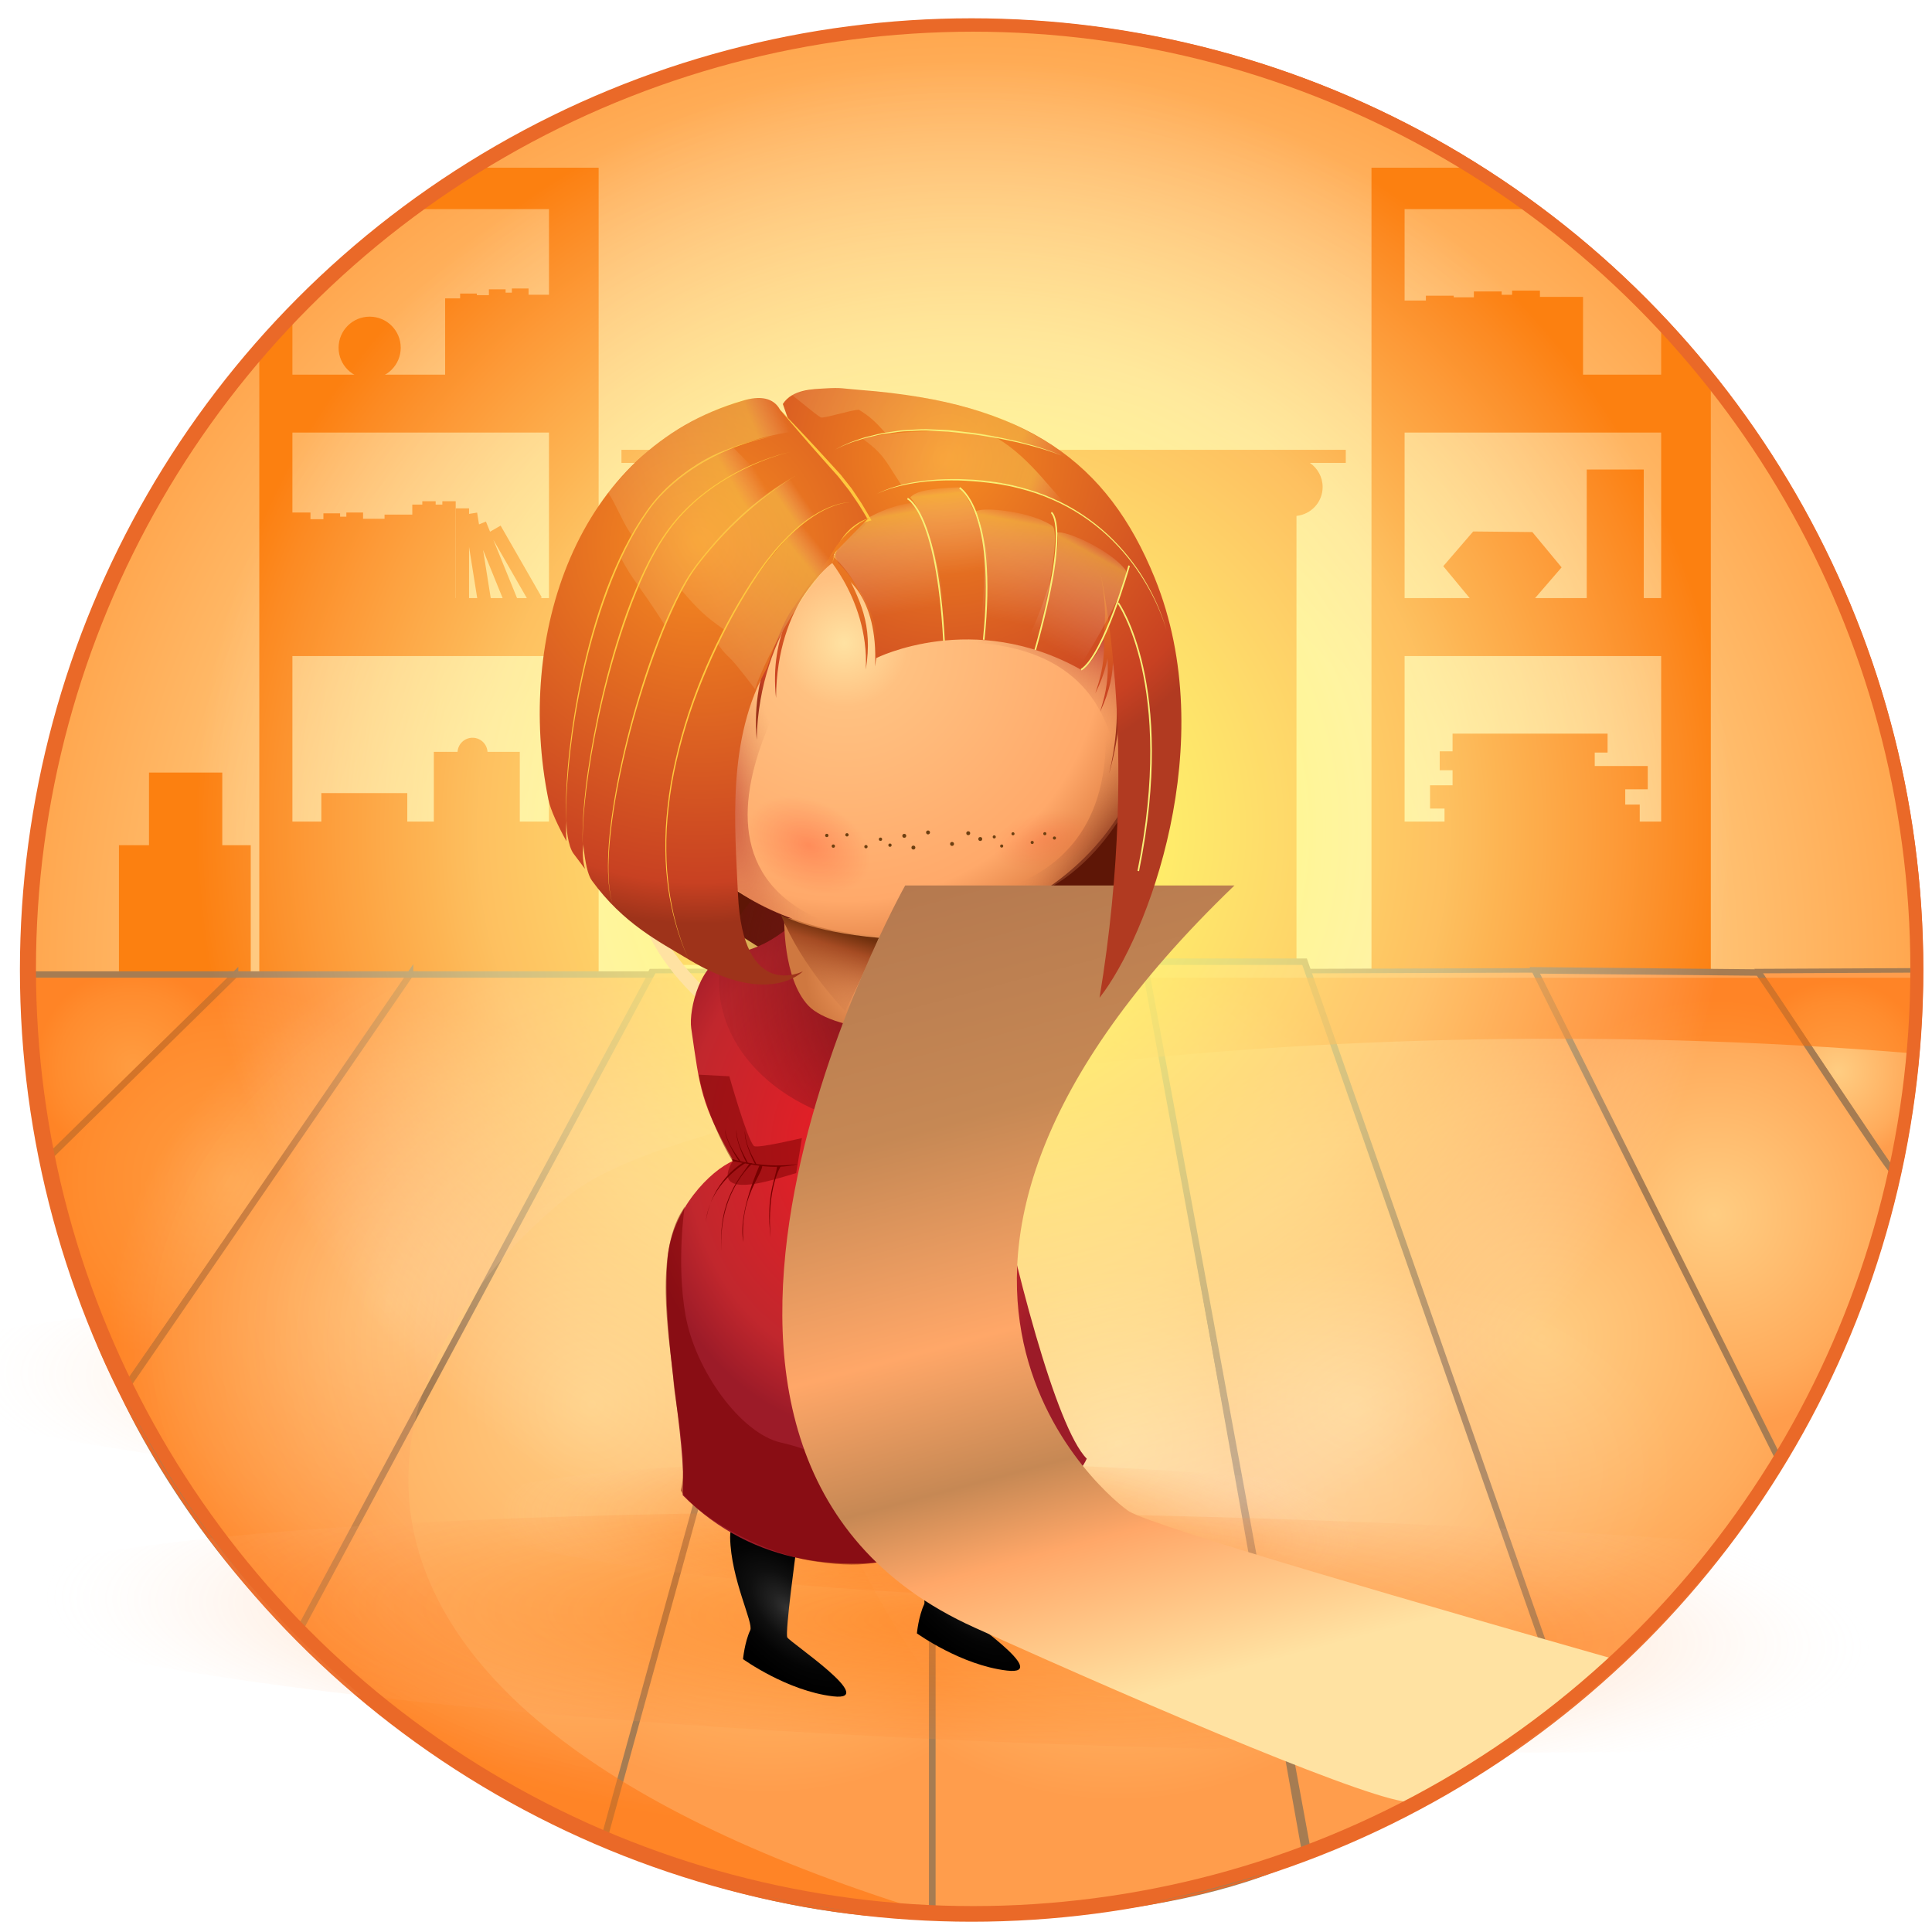 <?xml version="1.0" encoding="utf-8"?>
<!-- Generator: Adobe Illustrator 16.0.0, SVG Export Plug-In . SVG Version: 6.00 Build 0)  -->
<!DOCTYPE svg PUBLIC "-//W3C//DTD SVG 1.1//EN" "http://www.w3.org/Graphics/SVG/1.1/DTD/svg11.dtd">
<svg version="1.1" xmlns="http://www.w3.org/2000/svg" xmlns:xlink="http://www.w3.org/1999/xlink" x="0px" y="0px" width="300px"
	 height="300px" viewBox="0 0 300 300" enable-background="new 0 0 300 300" xml:space="preserve">
<g id="Layer_1">
	<g id="FIX">
		
			<radialGradient id="SVGID_1_" cx="818.856" cy="-786.732" r="146.604" gradientTransform="matrix(1 0 0 -1 -667.981 -635.88)" gradientUnits="userSpaceOnUse">
			<stop  offset="0.495" style="stop-color:#FFE2A2"/>
			<stop  offset="0.696" style="stop-color:#FFCD82"/>
			<stop  offset="1" style="stop-color:#FFA74F"/>
		</radialGradient>
		<circle fill="url(#SVGID_1_)" cx="150.876" cy="150.852" r="146.604"/>
		<g>
			<path fill="#FC8010" d="M63.688,32.437h21.205v25.749h-39.91V48.25l-5.15,4.994v98.923h52.784V26H72.063L63.688,32.437z
				 M84.893,127.706h-39.91v-25.748h39.91V127.706z M84.893,92.945h-39.91V67.197h39.91V92.945z"/>
			<path fill="#FC8010" d="M257.893,127.706h-39.91v-25.748h39.91V127.706z M257.893,92.945h-39.91V67.197h39.91V92.945z
				 M257.893,49.667v8.519h-39.91V32.437h20.187L229.001,26h-16.168v126.166h52.784V58.75L257.893,49.667z"/>
			<g>
				<polygon fill="#FC8010" points="68.306,78.399 67.267,78.399 67.267,77.88 65.19,77.88 65.19,78.399 63.632,78.399 
					63.632,79.957 59.315,79.957 59.315,80.606 55.973,80.606 55.973,79.632 53.375,79.632 53.375,80.281 52.402,80.281 
					52.402,79.762 49.805,79.762 49.805,80.671 47.792,80.671 47.792,79.632 44.417,79.632 44.417,93.654 47.663,93.654 
					47.663,94.043 50.259,94.043 50.259,93.784 52.401,93.784 52.401,94.303 53.635,94.303 53.635,93.654 55.973,93.654 
					55.973,93.589 59.997,93.589 59.997,93.46 63.632,93.46 63.632,93.979 65.709,93.979 65.709,93.46 66.488,93.46 66.488,93.979 
					68.565,93.979 68.565,93.46 70.383,93.46 70.383,77.88 68.306,77.88 				"/>
				<polygon fill="#FC8010" points="83.777,92.833 77.368,81.671 75.725,82.615 75.085,81.041 74.008,81.479 73.716,79.646 
					72.46,79.846 72.46,78.983 70.383,78.983 70.383,94.563 72.46,94.563 72.46,84.97 74.113,95.358 76.165,95.032 74.642,85.466 
					78.008,93.748 79.932,92.965 76.232,83.864 81.976,93.868 				"/>
			</g>
			<rect x="246.314" y="72.944" fill="#FC8010" width="8.871" height="21.112"/>
			<rect x="224.193" y="125.064" fill="#FC8010" width="30.363" height="3.621"/>
			<rect x="221.943" y="122.064" fill="#FC8010" width="30.363" height="3.621"/>
			<rect x="225.443" y="119.064" fill="#FC8010" width="30.363" height="3.621"/>
			<rect x="223.443" y="116.779" fill="#FC8010" width="24.113" height="2.942"/>
			<rect x="225.443" y="114.029" fill="#FC8010" width="24.113" height="2.942"/>
			<rect x="66.981" y="116.861" fill="#FC8010" width="13.371" height="11.112"/>
			<rect x="18" y="131.382" fill="#FC8010" width="20.5" height="20.839"/>
			<rect x="22.676" y="120.082" fill="#FC8010" width="11.398" height="11.586"/>
			<rect x="49.481" y="123.278" fill="#FC8010" width="13.371" height="5.195"/>
			<polygon fill="#FC8010" points="85.739,45.758 81.715,45.758 81.715,44.785 79.118,44.785 79.118,45.434 78.145,45.434 
				78.145,44.915 75.548,44.915 75.548,45.824 73.668,45.824 73.668,45.574 71.072,45.574 71.072,46.324 68.739,46.324 
				68.739,59.696 71.335,59.696 71.335,58.946 73.405,58.946 73.405,59.196 76.002,59.196 76.002,58.936 78.144,58.936 
				78.144,59.456 79.378,59.456 79.378,58.807 81.715,58.807 81.715,58.742 85.739,58.742 			"/>
			<polygon fill="#FC8010" points="245.742,46.091 239.035,46.091 239.035,45.117 234.707,45.117 234.707,45.766 233.083,45.766 
				233.083,45.247 228.757,45.247 228.757,46.156 225.623,46.156 225.623,45.906 221.296,45.906 221.296,46.656 217.407,46.656 
				217.407,60.028 221.734,60.028 221.734,59.278 225.186,59.278 225.186,59.528 229.512,59.528 229.512,59.269 233.083,59.269 
				233.083,59.788 235.141,59.788 235.141,59.139 239.035,59.139 239.035,59.074 245.742,59.074 			"/>
			<circle fill="#FC8010" cx="57" cy="54" r="4.833"/>
			<path fill="#FC8010" d="M208.835,69.881H96.167v2.035h5.713c-1.088,0.829-1.801,2.125-1.801,3.599
				c0,2.238,1.624,4.087,3.755,4.459V150h97.332V80.162c2.281-0.238,4.068-2.146,4.068-4.491c0-1.562-0.791-2.938-1.991-3.755h5.592
				V69.881L208.835,69.881z"/>
			<circle fill="#FC8010" cx="73" cy="117" r="2.333"/>
			<polygon fill="#FC8010" points="237.746,93.565 228.544,93.472 223.998,87.979 228.654,82.58 237.855,82.672 242.402,88.165 			
				"/>
		</g>
		<g>
			
				<radialGradient id="SVGID_2_" cx="703.178" cy="-819.555" r="30.36" gradientTransform="matrix(1 0 0 -1 -667.981 -635.88)" gradientUnits="userSpaceOnUse">
				<stop  offset="0" style="stop-color:#FFCD82"/>
				<stop  offset="0.768" style="stop-color:#FFAC5C"/>
				<stop  offset="1" style="stop-color:#FF9D4C"/>
			</radialGradient>
			<path fill="url(#SVGID_2_)" stroke="#A67C52" stroke-miterlimit="10" d="M63.628,151.5l-44.656,64.35
				c-7.451-13.469-12.204-36.518-12.204-36.518l28.43-27.832H63.628z"/>
			
				<radialGradient id="SVGID_3_" cx="759.545" cy="-854.273" r="57.62" gradientTransform="matrix(1 0 0 -1 -667.981 -635.88)" gradientUnits="userSpaceOnUse">
				<stop  offset="0" style="stop-color:#FFCD82"/>
				<stop  offset="0.768" style="stop-color:#FFAC5C"/>
				<stop  offset="1" style="stop-color:#FF9D4C"/>
			</radialGradient>
			<path fill="url(#SVGID_3_)" stroke="#A67C52" stroke-width="0.7" stroke-miterlimit="10" d="M100.774,150.964L45.976,253.266
				c0,0,20.561,21.483,47.836,32.67l43.341-135.084L100.774,150.964z"/>
			
				<radialGradient id="SVGID_4_" cx="907.277" cy="-843.852" r="48.075" gradientTransform="matrix(1 0 0 -1 -667.981 -635.88)" gradientUnits="userSpaceOnUse">
				<stop  offset="0" style="stop-color:#FFCD82"/>
				<stop  offset="0.768" style="stop-color:#FFAC5C"/>
				<stop  offset="1" style="stop-color:#FF9D4C"/>
			</radialGradient>
			<path fill="url(#SVGID_4_)" stroke="#A67C52" stroke-width="0.7" stroke-miterlimit="10" d="M202.423,150.964l40.343,114.128
				c0,0,27.909-24.219,33.405-38.26l-37.935-75.98L202.423,150.964z"/>
			
				<radialGradient id="SVGID_5_" cx="953.332" cy="-802.457" r="14.119" gradientTransform="matrix(1 0 0 -1 -667.981 -635.88)" gradientUnits="userSpaceOnUse">
				<stop  offset="0" style="stop-color:#FFCD82"/>
				<stop  offset="0.768" style="stop-color:#FFAC5C"/>
				<stop  offset="1" style="stop-color:#FF9D4C"/>
			</radialGradient>
			<path fill="url(#SVGID_5_)" stroke="#A67C52" stroke-width="0.7" stroke-miterlimit="10" d="M273.046,150.964l21.054,31.338
				c0,0,4.49-13.348,3.381-31.45L273.046,150.964z"/>
			
				<radialGradient id="SVGID_6_" cx="841.497" cy="-860.409" r="55.566" gradientTransform="matrix(1 0 0 -1 -667.981 -635.88)" gradientUnits="userSpaceOnUse">
				<stop  offset="0" style="stop-color:#FFCD82"/>
				<stop  offset="0.768" style="stop-color:#FFAC5C"/>
				<stop  offset="1" style="stop-color:#FF9D4C"/>
			</radialGradient>
			<path fill="url(#SVGID_6_)" stroke="#A67C52" stroke-miterlimit="10" d="M178.154,151.5l24.379,136.602
				c-22.655,11.111-58.033,9.354-58.033,9.354V151.5H178.154z"/>
		</g>
		<g>
			
				<radialGradient id="SVGID_7_" cx="688.15" cy="-801.686" r="15.123" gradientTransform="matrix(1 0 0 -1 -667.981 -635.88)" gradientUnits="userSpaceOnUse">
				<stop  offset="0" style="stop-color:#FFCD82"/>
				<stop  offset="0.768" style="stop-color:#FFAC5C"/>
				<stop  offset="1" style="stop-color:#FF9D4C"/>
			</radialGradient>
			<path fill="url(#SVGID_7_)" stroke="#A67C52" stroke-miterlimit="10" d="M36.069,151.5L6.917,180.111
				C4.421,164.587,4.272,151.5,4.272,151.5l0,0H36.069z"/>
			
				<radialGradient id="SVGID_8_" cx="727.854" cy="-838.464" r="46.273" gradientTransform="matrix(1 0 0 -1 -667.981 -635.88)" gradientUnits="userSpaceOnUse">
				<stop  offset="0" style="stop-color:#FFCD82"/>
				<stop  offset="0.768" style="stop-color:#FFAC5C"/>
				<stop  offset="1" style="stop-color:#FF9D4C"/>
			</radialGradient>
			<path fill="url(#SVGID_8_)" stroke="#A67C52" stroke-miterlimit="10" d="M63.286,151.5l-44.314,64.46
				c0,0,8.507,19.864,27.003,37.708L100.774,151.5H63.286z"/>
			
				<radialGradient id="SVGID_9_" cx="878.106" cy="-854.473" r="54.033" gradientTransform="matrix(1 0 0 -1 -667.981 -635.88)" gradientUnits="userSpaceOnUse">
				<stop  offset="0" style="stop-color:#FFCD82"/>
				<stop  offset="0.768" style="stop-color:#FFAC5C"/>
				<stop  offset="1" style="stop-color:#FF9D4C"/>
			</radialGradient>
			<path fill="url(#SVGID_9_)" stroke="#A67C52" stroke-miterlimit="10" d="M177.486,149.5l25.392,138.186
				c0,0,19.292-6.517,39.888-22.979L202.423,149.5H177.486z"/>
			
				<radialGradient id="SVGID_10_" cx="934.148" cy="-824.722" r="33.342" gradientTransform="matrix(1 0 0 -1 -667.981 -635.88)" gradientUnits="userSpaceOnUse">
				<stop  offset="0" style="stop-color:#FFCD82"/>
				<stop  offset="0.768" style="stop-color:#FFAC5C"/>
				<stop  offset="1" style="stop-color:#FF9D4C"/>
			</radialGradient>
			<path fill="url(#SVGID_10_)" stroke="#A67C52" stroke-miterlimit="10" d="M238.236,150.852l37.935,75.98
				c0,0,12.942-20.586,17.929-44.53c-1.389-1.241-17.041-25.364-21.054-31.114L238.236,150.852z"/>
			
				<radialGradient id="SVGID_11_" cx="786.965" cy="-859.619" r="55.161" gradientTransform="matrix(1 0 0 -1 -667.981 -635.88)" gradientUnits="userSpaceOnUse">
				<stop  offset="0" style="stop-color:#FFCD82"/>
				<stop  offset="0.768" style="stop-color:#FFAC5C"/>
				<stop  offset="1" style="stop-color:#FF9D4C"/>
			</radialGradient>
			<path fill="url(#SVGID_11_)" stroke="#A67C52" stroke-miterlimit="10" d="M144.5,151.188v146.271
				c-27,0-51.031-11.521-51.031-11.521l37.479-135.917L144.5,151.188z"/>
		</g>
		
			<radialGradient id="floor_shadow_2_" cx="800.158" cy="-1183.628" r="106.705" gradientTransform="matrix(1 0.011 0.008 -0.701 -667.687 -629.744)" gradientUnits="userSpaceOnUse">
			<stop  offset="0" style="stop-color:#FFFFFF;stop-opacity:0"/>
			<stop  offset="1" style="stop-color:#FF6B00;stop-opacity:0.5"/>
		</radialGradient>
		<path id="floor_shadow" fill="url(#floor_shadow_2_)" d="M4.272,152H297.48l0.176,11.813
			c-101.26-8.479-191.725,7.892-209.259,21.746c-33.593,26.553-49.984,79.834,56.789,112.196C58.496,293.404,4.272,224,4.272,152z"
			/>
		
			<radialGradient id="light_2_" cx="904.749" cy="-2046.157" r="84.141" gradientTransform="matrix(0.822 -0.066 -0.033 -0.423 -620.318 -573.644)" gradientUnits="userSpaceOnUse">
			<stop  offset="0" style="stop-color:#FFFFFF;stop-opacity:0.3"/>
			<stop  offset="0.853" style="stop-color:#FFFFFF;stop-opacity:0.044"/>
			<stop  offset="1" style="stop-color:#FFFFFF;stop-opacity:0"/>
		</radialGradient>
		<path id="light" fill="url(#light_2_)" d="M285.654,204.629c0.803,8.92-29.901,60.463-89.258,79.438
			c-45.196,14.451-71.418-56.291-72.225-65.211c-0.803-8.922,61.52-36.555,125.777-36.555
			C258.751,182.302,284.852,195.708,285.654,204.629z"/>
		
			<radialGradient id="halo_2_" cx="619.82" cy="595.087" r="119.5" gradientTransform="matrix(1 0 0 1 -470.32 -465.92)" gradientUnits="userSpaceOnUse">
			<stop  offset="0.202" style="stop-color:#FFFF70;stop-opacity:0.907"/>
			<stop  offset="0.633" style="stop-color:#FFFFAE;stop-opacity:0.501"/>
			<stop  offset="0.707" style="stop-color:#FFFFB3;stop-opacity:0.399"/>
			<stop  offset="0.794" style="stop-color:#FFFFC1;stop-opacity:0.281"/>
			<stop  offset="0.888" style="stop-color:#FFFFD9;stop-opacity:0.153"/>
			<stop  offset="0.985" style="stop-color:#FFFFF9;stop-opacity:0.021"/>
			<stop  offset="1" style="stop-color:#FFFFFF;stop-opacity:0"/>
		</radialGradient>
		<circle id="halo" fill="url(#halo_2_)" cx="149.5" cy="129.167" r="119.5"/>
		
			<radialGradient id="shadows_5_" cx="814.111" cy="-2973.625" r="61.446" gradientTransform="matrix(1.094 0.041 0.015 -0.272 -715.159 -626.137)" gradientUnits="userSpaceOnUse">
			<stop  offset="0" style="stop-color:#FF6B00;stop-opacity:0.5"/>
			<stop  offset="0.252" style="stop-color:#FF6C02;stop-opacity:0.374"/>
			<stop  offset="0.389" style="stop-color:#FF710A;stop-opacity:0.305"/>
			<stop  offset="0.499" style="stop-color:#FF7918;stop-opacity:0.251"/>
			<stop  offset="0.594" style="stop-color:#FF842B;stop-opacity:0.203"/>
			<stop  offset="0.679" style="stop-color:#FF9345;stop-opacity:0.16"/>
			<stop  offset="0.758" style="stop-color:#FFA564;stop-opacity:0.121"/>
			<stop  offset="0.832" style="stop-color:#FFBA89;stop-opacity:0.084"/>
			<stop  offset="0.902" style="stop-color:#FFD3B4;stop-opacity:0.049"/>
			<stop  offset="0.966" style="stop-color:#FFEFE3;stop-opacity:0.017"/>
			<stop  offset="1" style="stop-color:#FFFFFF;stop-opacity:0"/>
		</radialGradient>
		<path id="shadows_1_" fill="url(#shadows_5_)" d="M234.499,219.611c-0.188,5.742-39.96,9.107-88.835,7.52
			c-48.875-1.592-88.345-7.537-88.158-13.279c0.187-5.744,39.96-9.107,88.835-7.519
			C195.217,207.924,234.688,213.868,234.499,219.611z"/>
		
			<radialGradient id="shadows_6_" cx="797.933" cy="-2979.096" r="106.464" gradientTransform="matrix(1.346 0.041 0.019 -0.272 -881.614 -626.137)" gradientUnits="userSpaceOnUse">
			<stop  offset="0" style="stop-color:#FF6B00;stop-opacity:0.5"/>
			<stop  offset="0.252" style="stop-color:#FF6C02;stop-opacity:0.374"/>
			<stop  offset="0.389" style="stop-color:#FF710A;stop-opacity:0.305"/>
			<stop  offset="0.499" style="stop-color:#FF7918;stop-opacity:0.251"/>
			<stop  offset="0.594" style="stop-color:#FF842B;stop-opacity:0.203"/>
			<stop  offset="0.679" style="stop-color:#FF9345;stop-opacity:0.16"/>
			<stop  offset="0.758" style="stop-color:#FFA564;stop-opacity:0.121"/>
			<stop  offset="0.832" style="stop-color:#FFBA89;stop-opacity:0.084"/>
			<stop  offset="0.902" style="stop-color:#FFD3B4;stop-opacity:0.049"/>
			<stop  offset="0.966" style="stop-color:#FFEFE3;stop-opacity:0.017"/>
			<stop  offset="1" style="stop-color:#FFFFFF;stop-opacity:0"/>
		</radialGradient>
		<path id="shadows_2_" fill="url(#shadows_6_)" d="M360.499,223.465c-0.403,9.949-85.228,15.784-189.47,13.029
			C66.79,233.736-17.392,223.436-16.994,213.486c0.399-9.953,85.227-15.784,189.469-13.028
			C276.718,203.215,360.9,213.516,360.499,223.465z"/>
		<path fill="#E23614" stroke="#F7931E" stroke-miterlimit="10" d="M150.876,212.902c-3.18-2.973-4.992,4-3.792,5.449
			c1.199,1.448,7.561,2.35,7.561,2.35s9.203-2.459,7.946-4.357C161.336,214.447,154.057,215.877,150.876,212.902z"/>
		
			<radialGradient id="SVGID_12_" cx="208.247" cy="1596.559" r="20.978" fx="196.653" fy="1596.574" gradientTransform="matrix(-0.956 0.293 0.162 0.527 107.525 -682.7)" gradientUnits="userSpaceOnUse">
			<stop  offset="0" style="stop-color:#F2F2F2"/>
			<stop  offset="0.442" style="stop-color:#E6E6E6"/>
			<stop  offset="1" style="stop-color:#B3B3B3"/>
		</radialGradient>
		<path fill="url(#SVGID_12_)" stroke="#999999" stroke-miterlimit="10" d="M148.366,222.982c0,0,23.43,5.688,29.79,3.013
			c6.357-2.679,1.398-14.585-16.568-14.894C157.039,211.021,149.036,221.645,148.366,222.982z"/>
		
			<radialGradient id="SVGID_13_" cx="785.113" cy="-857.172" r="7.704" gradientTransform="matrix(1 0 0 -1 -667.981 -635.88)" gradientUnits="userSpaceOnUse">
			<stop  offset="0" style="stop-color:#F2F2F2"/>
			<stop  offset="0.537" style="stop-color:#E6E6E6"/>
			<stop  offset="1" style="stop-color:#CCCCCC"/>
		</radialGradient>
		<path fill="url(#SVGID_13_)" stroke="#808080" stroke-miterlimit="10" d="M120.964,225.665c0,0-9.229-2.115-13.267-4.134
			c-2.315-1.158,3.203-5.578,8.412-4.42c5.21,1.156,11.002,1.75,11.002,1.75L120.964,225.665z"/>
		<path fill="#FF4516" stroke="#F7931E" stroke-miterlimit="10" d="M115.396,214.911c-3.179-2.974-4.992,3.999-3.793,5.45
			c1.199,1.449,7.561,2.349,7.561,2.349s9.202-2.46,7.947-4.356C125.856,216.456,118.576,217.885,115.396,214.911z"/>
		
			<radialGradient id="SVGID_14_" cx="815.264" cy="-756.607" r="101.978" gradientTransform="matrix(1 0 0 -1 -667.981 -635.88)" gradientUnits="userSpaceOnUse">
			<stop  offset="0" style="stop-color:#FB8C00"/>
			<stop  offset="0.45" style="stop-color:#FE770E"/>
			<stop  offset="0.813" style="stop-color:#FF6B16"/>
			<stop  offset="1" style="stop-color:#FF4516"/>
		</radialGradient>
		<path fill="url(#SVGID_14_)" stroke="#FFE2A2" stroke-miterlimit="10" d="M206.885,146.835
			c7.836,39.404-32.568,72.744-72.744,72.744c-40.176,0-81.412-36.04-59.355-69.62c24.769-37.71,19.18-75.868,59.355-75.868
			S199.298,108.678,206.885,146.835z"/>
		
			<radialGradient id="SVGID_15_" cx="2.54" cy="1420.432" r="20.123" fx="-4.374" fy="1420.362" gradientTransform="matrix(-0.996 0.095 0.055 0.577 62.559 -596.877)" gradientUnits="userSpaceOnUse">
			<stop  offset="0" style="stop-color:#F2F2F2"/>
			<stop  offset="0.517" style="stop-color:#E6E6E6"/>
			<stop  offset="1" style="stop-color:#B3B3B3"/>
		</radialGradient>
		<path fill="url(#SVGID_15_)" stroke="#808080" stroke-miterlimit="10" d="M117.573,224.99c0,0,23.43,5.689,29.79,3.014
			c6.36-2.679,1.398-14.586-16.569-14.896C126.245,213.031,118.242,223.65,117.573,224.99z"/>
	</g>
	<circle fill="none" stroke="#EA6928" stroke-width="2" stroke-miterlimit="10" cx="150.874" cy="150.622" r="146.782"/>
</g>
<g id="Layer_3">
	<g id="FIX_1_">
		
			<radialGradient id="SVGID_16_" cx="819.096" cy="-786.559" r="146.349" gradientTransform="matrix(1 0 0 -1 -667.981 -635.88)" gradientUnits="userSpaceOnUse">
			<stop  offset="0.495" style="stop-color:#FFE2A2"/>
			<stop  offset="0.696" style="stop-color:#FFCD82"/>
			<stop  offset="1" style="stop-color:#FFA74F"/>
		</radialGradient>
		<circle fill="url(#SVGID_16_)" cx="151.113" cy="150.679" r="146.349"/>
		<g>
			<path fill="#FC8010" d="M64.078,32.47h21.168v25.703H45.405v-9.918l-5.142,4.986v98.751h52.693V26.043H72.438L64.078,32.47z
				 M85.246,127.573H45.405V101.87h39.841V127.573z M85.246,92.873H45.405V67.168h39.841V92.873z"/>
			<path fill="#FC8010" d="M257.945,127.573h-39.84V101.87h39.84V127.573z M257.945,92.873h-39.84V67.168h39.84V92.873z
				 M257.945,49.669v8.504h-39.84V32.47h20.15l-9.151-6.427h-16.141v125.949h52.693V58.736L257.945,49.669z"/>
			<g>
				<polygon fill="#FC8010" points="68.688,78.352 67.65,78.352 67.65,77.833 65.577,77.833 65.577,78.352 64.022,78.352 
					64.022,79.907 59.713,79.907 59.713,80.555 56.376,80.555 56.376,79.583 53.782,79.583 53.782,80.23 52.812,80.23 
					52.812,79.712 50.219,79.712 50.219,80.62 48.209,80.62 48.209,79.583 44.84,79.583 44.84,93.58 48.081,93.58 48.081,93.969 
					50.672,93.969 50.672,93.71 52.81,93.71 52.81,94.228 54.042,94.228 54.042,93.58 56.376,93.58 56.376,93.515 60.393,93.515 
					60.393,93.387 64.022,93.387 64.022,93.904 66.095,93.904 66.095,93.387 66.873,93.387 66.873,93.904 68.946,93.904 
					68.946,93.387 70.761,93.387 70.761,77.833 68.688,77.833 				"/>
				<polygon fill="#FC8010" points="84.132,92.76 77.734,81.618 76.094,82.562 75.455,80.989 74.379,81.426 74.088,79.597 
					72.834,79.797 72.834,78.934 70.761,78.934 70.761,94.488 72.834,94.488 72.834,84.912 74.484,95.281 76.533,94.956 
					75.013,85.406 78.372,93.673 80.294,92.892 76.6,83.808 82.333,93.794 				"/>
			</g>
			<rect x="246.388" y="72.906" fill="#FC8010" width="8.854" height="21.075"/>
			<rect x="224.304" y="124.935" fill="#FC8010" width="30.313" height="3.616"/>
			<rect x="222.058" y="121.94" fill="#FC8010" width="30.31" height="3.614"/>
			<rect x="225.553" y="118.946" fill="#FC8010" width="30.31" height="3.615"/>
			<rect x="223.556" y="116.665" fill="#FC8010" width="24.072" height="2.937"/>
			<rect x="225.553" y="113.919" fill="#FC8010" width="24.071" height="2.938"/>
			<rect x="67.365" y="116.747" fill="#FC8010" width="13.347" height="11.094"/>
			<rect x="18.469" y="131.242" fill="#FC8010" width="20.465" height="20.803"/>
			<rect x="23.137" y="119.962" fill="#FC8010" width="11.378" height="11.566"/>
			<rect x="49.896" y="123.152" fill="#FC8010" width="13.347" height="5.187"/>
			<polygon fill="#FC8010" points="86.091,45.768 82.074,45.768 82.074,44.796 79.481,44.796 79.481,45.443 78.509,45.443 
				78.509,44.925 75.917,44.925 75.917,45.833 74.041,45.833 74.041,45.583 71.449,45.583 71.449,46.333 69.12,46.333 69.12,59.681 
				71.711,59.681 71.711,58.932 73.778,58.932 73.778,59.182 76.369,59.182 76.369,58.922 78.509,58.922 78.509,59.441 
				79.74,59.441 79.74,58.793 82.074,58.793 82.074,58.729 86.091,58.729 			"/>
			<polygon fill="#FC8010" points="245.815,46.1 239.119,46.1 239.119,45.127 234.799,45.127 234.799,45.775 233.18,45.775 
				233.18,45.258 228.86,45.258 228.86,46.165 225.732,46.165 225.732,45.916 221.411,45.916 221.411,46.665 217.529,46.665 
				217.529,60.012 221.851,60.012 221.851,59.264 225.295,59.264 225.295,59.513 229.613,59.513 229.613,59.254 233.18,59.254 
				233.18,59.772 235.231,59.772 235.231,59.125 239.119,59.125 239.119,59.06 245.815,59.06 			"/>
			<circle fill="#FC8010" cx="57.401" cy="53.995" r="4.825"/>
			<path fill="#FC8010" d="M208.972,69.849H96.5v2.031h5.703c-1.085,0.828-1.797,2.121-1.797,3.593c0,2.234,1.62,4.08,3.749,4.451
				v69.905h97.162V80.111c2.277-0.238,4.061-2.142,4.061-4.483c0-1.56-0.789-2.933-1.986-3.749h5.581V69.849L208.972,69.849z"/>
			<circle fill="#FC8010" cx="73.374" cy="116.885" r="2.329"/>
			<polygon fill="#FC8010" points="237.833,93.492 228.646,93.399 224.11,87.916 228.757,82.525 237.941,82.617 242.482,88.101 			
				"/>
		</g>
		<g>
			
				<radialGradient id="SVGID_17_" cx="703.617" cy="-819.323" r="30.308" gradientTransform="matrix(1 0 0 -1 -667.981 -635.88)" gradientUnits="userSpaceOnUse">
				<stop  offset="0" style="stop-color:#FFCD82"/>
				<stop  offset="0.768" style="stop-color:#FFAC5C"/>
				<stop  offset="1" style="stop-color:#FF9D4C"/>
			</radialGradient>
			<path fill="url(#SVGID_17_)" stroke="#A67C52" stroke-miterlimit="10" d="M64.018,151.324l-44.579,64.238
				c-7.438-13.445-12.183-36.455-12.183-36.455l28.381-27.783H64.018z"/>
			
				<radialGradient id="SVGID_18_" cx="759.886" cy="-853.982" r="57.52" gradientTransform="matrix(1 0 0 -1 -667.981 -635.88)" gradientUnits="userSpaceOnUse">
				<stop  offset="0" style="stop-color:#FFCD82"/>
				<stop  offset="0.768" style="stop-color:#FFAC5C"/>
				<stop  offset="1" style="stop-color:#FF9D4C"/>
			</radialGradient>
			<path fill="url(#SVGID_18_)" stroke="#A67C52" stroke-width="0.7" stroke-miterlimit="10" d="M101.099,150.79L46.396,252.914
				c0,0,20.525,21.445,47.753,32.613l43.265-134.85L101.099,150.79z"/>
			
				<radialGradient id="SVGID_19_" cx="907.361" cy="-843.579" r="47.992" gradientTransform="matrix(1 0 0 -1 -667.981 -635.88)" gradientUnits="userSpaceOnUse">
				<stop  offset="0" style="stop-color:#FFCD82"/>
				<stop  offset="0.768" style="stop-color:#FFAC5C"/>
				<stop  offset="1" style="stop-color:#FF9D4C"/>
			</radialGradient>
			<path fill="url(#SVGID_19_)" stroke="#A67C52" stroke-width="0.7" stroke-miterlimit="10" d="M202.571,150.79l40.274,113.93
				c0,0,27.858-24.177,33.346-38.193l-37.869-75.849L202.571,150.79z"/>
			
				<radialGradient id="SVGID_20_" cx="953.336" cy="-802.255" r="14.095" gradientTransform="matrix(1 0 0 -1 -667.981 -635.88)" gradientUnits="userSpaceOnUse">
				<stop  offset="0" style="stop-color:#FFCD82"/>
				<stop  offset="0.768" style="stop-color:#FFAC5C"/>
				<stop  offset="1" style="stop-color:#FF9D4C"/>
			</radialGradient>
			<path fill="url(#SVGID_20_)" stroke="#A67C52" stroke-width="0.7" stroke-miterlimit="10" d="M273.071,150.79l21.017,31.283
				c0,0,4.483-13.323,3.377-31.396L273.071,150.79z"/>
			
				<radialGradient id="SVGID_21_" cx="841.695" cy="-860.106" r="55.47" gradientTransform="matrix(1 0 0 -1 -667.981 -635.88)" gradientUnits="userSpaceOnUse">
				<stop  offset="0" style="stop-color:#FFCD82"/>
				<stop  offset="0.768" style="stop-color:#FFAC5C"/>
				<stop  offset="1" style="stop-color:#FF9D4C"/>
			</radialGradient>
			<path fill="url(#SVGID_21_)" stroke="#A67C52" stroke-miterlimit="10" d="M178.344,151.324l24.337,136.366
				c-22.616,11.091-57.932,9.338-57.932,9.338V151.324H178.344z"/>
		</g>
		<g>
			
				<radialGradient id="SVGID_22_" cx="688.615" cy="-801.486" r="15.097" gradientTransform="matrix(1 0 0 -1 -667.981 -635.88)" gradientUnits="userSpaceOnUse">
				<stop  offset="0" style="stop-color:#FFCD82"/>
				<stop  offset="0.768" style="stop-color:#FFAC5C"/>
				<stop  offset="1" style="stop-color:#FF9D4C"/>
			</radialGradient>
			<path fill="url(#SVGID_22_)" stroke="#A67C52" stroke-miterlimit="10" d="M36.506,151.324L7.406,179.888
				c-2.492-15.498-2.641-28.563-2.641-28.563l0,0H36.506z"/>
			
				<radialGradient id="SVGID_23_" cx="728.25" cy="-838.2" r="46.194" gradientTransform="matrix(1 0 0 -1 -667.981 -635.88)" gradientUnits="userSpaceOnUse">
				<stop  offset="0" style="stop-color:#FFCD82"/>
				<stop  offset="0.768" style="stop-color:#FFAC5C"/>
				<stop  offset="1" style="stop-color:#FF9D4C"/>
			</radialGradient>
			<path fill="url(#SVGID_23_)" stroke="#A67C52" stroke-miterlimit="10" d="M63.677,151.324l-44.238,64.35
				c0,0,8.492,19.83,26.956,37.643l54.704-101.992H63.677z"/>
			
				<radialGradient id="SVGID_24_" cx="878.242" cy="-854.182" r="53.939" gradientTransform="matrix(1 0 0 -1 -667.981 -635.88)" gradientUnits="userSpaceOnUse">
				<stop  offset="0" style="stop-color:#FFCD82"/>
				<stop  offset="0.768" style="stop-color:#FFAC5C"/>
				<stop  offset="1" style="stop-color:#FF9D4C"/>
			</radialGradient>
			<path fill="url(#SVGID_24_)" stroke="#A67C52" stroke-miterlimit="10" d="M177.678,149.33l25.349,137.945
				c0,0,19.257-6.505,39.819-22.938L202.571,149.33H177.678z"/>
			
				<radialGradient id="SVGID_25_" cx="934.186" cy="-824.482" r="33.284" gradientTransform="matrix(1 0 0 -1 -667.981 -635.88)" gradientUnits="userSpaceOnUse">
				<stop  offset="0" style="stop-color:#FFCD82"/>
				<stop  offset="0.768" style="stop-color:#FFAC5C"/>
				<stop  offset="1" style="stop-color:#FF9D4C"/>
			</radialGradient>
			<path fill="url(#SVGID_25_)" stroke="#A67C52" stroke-miterlimit="10" d="M238.322,150.678l37.869,75.849
				c0,0,12.921-20.549,17.896-44.453c-1.385-1.239-17.01-25.319-21.017-31.061L238.322,150.678z"/>
			
				<radialGradient id="SVGID_26_" cx="787.258" cy="-859.32" r="55.066" gradientTransform="matrix(1 0 0 -1 -667.981 -635.88)" gradientUnits="userSpaceOnUse">
				<stop  offset="0" style="stop-color:#FFCD82"/>
				<stop  offset="0.768" style="stop-color:#FFAC5C"/>
				<stop  offset="1" style="stop-color:#FF9D4C"/>
			</radialGradient>
			<path fill="url(#SVGID_26_)" stroke="#A67C52" stroke-miterlimit="10" d="M144.749,151.013v146.02
				c-26.953,0-50.942-11.504-50.942-11.504l37.414-135.68L144.749,151.013z"/>
		</g>
		
			<radialGradient id="floor_shadow_3_" cx="800.44" cy="-1183.231" r="106.52" gradientTransform="matrix(1 0.011 0.008 -0.701 -667.687 -629.744)" gradientUnits="userSpaceOnUse">
			<stop  offset="0" style="stop-color:#FFFFFF;stop-opacity:0"/>
			<stop  offset="1" style="stop-color:#FF6B00;stop-opacity:0.5"/>
		</radialGradient>
		<path id="floor_shadow_1_" fill="url(#floor_shadow_3_)" d="M4.765,151.824h292.7l0.174,11.793
			c-101.085-8.466-191.391,7.878-208.895,21.708c-33.534,26.507-49.897,79.696,56.69,112.001
			C58.895,292.983,4.765,223.698,4.765,151.824z"/>
		
			<radialGradient id="light_3_" cx="904.982" cy="-2045.45" r="83.995" gradientTransform="matrix(0.822 -0.066 -0.033 -0.423 -620.318 -573.644)" gradientUnits="userSpaceOnUse">
			<stop  offset="0" style="stop-color:#FFFFFF;stop-opacity:0.3"/>
			<stop  offset="0.853" style="stop-color:#FFFFFF;stop-opacity:0.044"/>
			<stop  offset="1" style="stop-color:#FFFFFF;stop-opacity:0"/>
		</radialGradient>
		<path id="light_1_" fill="url(#light_3_)" d="M285.658,204.361c0.801,8.905-29.852,60.358-89.104,79.302
			c-45.116,14.424-71.292-56.193-72.098-65.099c-0.801-8.906,61.412-36.491,125.56-36.491
			C258.801,182.073,284.857,195.457,285.658,204.361z"/>
		
			<radialGradient id="halo_3_" cx="619.946" cy="594.723" r="119.293" gradientTransform="matrix(1 0 0 1 -470.32 -465.92)" gradientUnits="userSpaceOnUse">
			<stop  offset="0.202" style="stop-color:#FFFF70;stop-opacity:0.907"/>
			<stop  offset="0.633" style="stop-color:#FFFFAE;stop-opacity:0.501"/>
			<stop  offset="0.707" style="stop-color:#FFFFB3;stop-opacity:0.399"/>
			<stop  offset="0.794" style="stop-color:#FFFFC1;stop-opacity:0.281"/>
			<stop  offset="0.888" style="stop-color:#FFFFD9;stop-opacity:0.153"/>
			<stop  offset="0.985" style="stop-color:#FFFFF9;stop-opacity:0.021"/>
			<stop  offset="1" style="stop-color:#FFFFFF;stop-opacity:0"/>
		</radialGradient>
		<circle id="halo_1_" fill="url(#halo_3_)" cx="149.627" cy="128.802" r="119.293"/>
		
			<radialGradient id="shadows_7_" cx="827.596" cy="-3048.852" r="61.339" gradientTransform="matrix(1.094 0.041 0.015 -0.272 -715.159 -626.137)" gradientUnits="userSpaceOnUse">
			<stop  offset="0" style="stop-color:#FF6B00;stop-opacity:0.5"/>
			<stop  offset="0.252" style="stop-color:#FF6C02;stop-opacity:0.374"/>
			<stop  offset="0.389" style="stop-color:#FF710A;stop-opacity:0.305"/>
			<stop  offset="0.499" style="stop-color:#FF7918;stop-opacity:0.251"/>
			<stop  offset="0.594" style="stop-color:#FF842B;stop-opacity:0.203"/>
			<stop  offset="0.679" style="stop-color:#FF9345;stop-opacity:0.16"/>
			<stop  offset="0.758" style="stop-color:#FFA564;stop-opacity:0.121"/>
			<stop  offset="0.832" style="stop-color:#FFBA89;stop-opacity:0.084"/>
			<stop  offset="0.902" style="stop-color:#FFD3B4;stop-opacity:0.049"/>
			<stop  offset="0.966" style="stop-color:#FFEFE3;stop-opacity:0.017"/>
			<stop  offset="1" style="stop-color:#FFFFFF;stop-opacity:0"/>
		</radialGradient>
		<path id="shadows_4_" fill="url(#shadows_7_)" d="M247.896,240.604c-0.188,5.732-39.89,9.093-88.681,7.507
			c-48.79-1.588-88.192-7.523-88.006-13.258c0.187-5.732,39.891-9.091,88.681-7.504C208.681,228.938,248.083,234.87,247.896,240.604
			z"/>
		
			<radialGradient id="shadows_8_" cx="809.319" cy="-3106.142" r="106.279" gradientTransform="matrix(1.346 0.041 0.019 -0.272 -881.614 -626.137)" gradientUnits="userSpaceOnUse">
			<stop  offset="0" style="stop-color:#FF6B00;stop-opacity:0.5"/>
			<stop  offset="0.252" style="stop-color:#FF6C02;stop-opacity:0.374"/>
			<stop  offset="0.389" style="stop-color:#FF710A;stop-opacity:0.305"/>
			<stop  offset="0.499" style="stop-color:#FF7918;stop-opacity:0.251"/>
			<stop  offset="0.594" style="stop-color:#FF842B;stop-opacity:0.203"/>
			<stop  offset="0.679" style="stop-color:#FF9345;stop-opacity:0.16"/>
			<stop  offset="0.758" style="stop-color:#FFA564;stop-opacity:0.121"/>
			<stop  offset="0.832" style="stop-color:#FFBA89;stop-opacity:0.084"/>
			<stop  offset="0.902" style="stop-color:#FFD3B4;stop-opacity:0.049"/>
			<stop  offset="0.966" style="stop-color:#FFEFE3;stop-opacity:0.017"/>
			<stop  offset="1" style="stop-color:#FFFFFF;stop-opacity:0"/>
		</radialGradient>
		<path id="shadows_3_" fill="url(#shadows_8_)" d="M373.009,258.45c-0.402,9.932-85.079,15.759-189.142,13.006
			C79.81,268.705-4.225,258.421-3.828,248.489c0.398-9.937,85.079-15.757,189.139-13.005
			C289.374,238.236,373.41,248.518,373.009,258.45z"/>
	</g>
	<path fill="none" stroke="#FFE2A2" stroke-width="2" stroke-miterlimit="10" d="M99.354,134.684c0,0-1.667,11.623,14.025,23.392
		c12.416,9.313,20.294,8.896,21.376,9.313"/>
	
		<radialGradient id="SVGID_27_" cx="122.392" cy="249.881" r="16.776" gradientTransform="matrix(-0.694 -0.72 0.38 -0.366 112.348 429.458)" gradientUnits="userSpaceOnUse">
		<stop  offset="0" style="stop-color:#333333"/>
		<stop  offset="0.176" style="stop-color:#222222"/>
		<stop  offset="0.439" style="stop-color:#0F0F0F"/>
		<stop  offset="0.71" style="stop-color:#040404"/>
		<stop  offset="1" style="stop-color:#000000"/>
	</radialGradient>
	<path fill="url(#SVGID_27_)" d="M116.5,253.125c-0.875,1.875-1.125,4.5-1.125,4.5s6.854,4.951,13.996,5.781
		c7.141,0.829-6.746-8.406-7.121-9.156s1.375-13.5,1.375-13.5s-10.375-8.5-10.25-2S117.031,251.986,116.5,253.125z"/>
	
		<radialGradient id="SVGID_28_" cx="149.392" cy="245.881" r="16.776" gradientTransform="matrix(-0.694 -0.72 0.38 -0.366 159.596 443.444)" gradientUnits="userSpaceOnUse">
		<stop  offset="0" style="stop-color:#333333"/>
		<stop  offset="0.176" style="stop-color:#222222"/>
		<stop  offset="0.439" style="stop-color:#0F0F0F"/>
		<stop  offset="0.71" style="stop-color:#040404"/>
		<stop  offset="1" style="stop-color:#000000"/>
	</radialGradient>
	<path fill="url(#SVGID_28_)" d="M143.5,249.125c-0.875,1.875-1.125,4.5-1.125,4.5s6.854,4.951,13.996,5.781
		c7.141,0.829-6.746-8.406-7.121-9.156s1.375-13.5,1.375-13.5s-10.375-8.5-10.25-2S144.031,247.986,143.5,249.125z"/>
	<path fill="#5E1606" d="M120.003,148.44c7.248-8.782,8.92-41.959,0.557-55.899c-8.364-13.938-12.267,48.512-12.267,48.512
		L120.003,148.44z"/>
	
		<radialGradient id="SVGID_29_" cx="132.811" cy="178.661" r="43.928" gradientTransform="matrix(0.08 0.997 -0.783 0.062 262.171 35.116)" gradientUnits="userSpaceOnUse">
		<stop  offset="0" style="stop-color:#ED1C24"/>
		<stop  offset="0.763" style="stop-color:#C1272D"/>
		<stop  offset="1" style="stop-color:#9C1B28"/>
	</radialGradient>
	<path fill="url(#SVGID_29_)" d="M113.5,148.167c-4.784,0.817-6.58,8.647-6.167,11.5c1.375,9.5,1.458,11.583,6.542,20.583
		c-3.583,1.5-9.542,7.584-10.208,15.084c-1.082,12.164,3.006,28.086,2.333,36.833c22.027,22.171,58.25,4.333,62.75-5.667
		c-4.756-4.755-11.375-30.25-14.917-48.5c1-10.5-3.295-29.314-3.295-29.314s-11.085-8.916-25.663-5.811
		C122.149,143.456,120.333,147,113.5,148.167z"/>
	<path opacity="0.5" fill="#770000" d="M106.313,187.375c0,0-1.303,8.659,0.125,16.813c1.498,8.554,8.543,18.372,14.813,19.813
		c18.5,4.25,16.917,17.834,16.917,17.834s-2.584,2-11.584,0.625s-18.75-7.458-20.875-11c1.25-4.917-0.896-12.959-1.146-17.209
		s-3.104-18.041,1.021-25.666"/>
	<path fill="#5E1606" d="M173.524,146.842c7.249-8.782,8.922-41.96,0.558-55.899s-12.267,48.51-12.267,48.51L173.524,146.842z"/>
	
		<radialGradient id="SVGID_30_" cx="224.217" cy="123.804" r="46.727" gradientTransform="matrix(0.726 0 0 0.954 -21.686 34.437)" gradientUnits="userSpaceOnUse">
		<stop  offset="0" style="stop-color:#751319"/>
		<stop  offset="1" style="stop-color:#751319;stop-opacity:0"/>
	</radialGradient>
	<ellipse fill="url(#SVGID_30_)" cx="141.185" cy="152.546" rx="29.523" ry="22.767"/>
	<g>
		<path fill="#770000" d="M117.313,180.906c0,0-1.821-3.335-1.653-5.314c0.102,2.514,1.52,4.443,1.821,5.241
			C117.361,180.953,117.313,180.906,117.313,180.906z"/>
		<path fill="#770000" d="M115.75,180.604c0,0-5.592,3.194-6.167,9.23c0.704-5.455,4.286-8.347,5.746-9.289
			C115.641,180.571,115.75,180.604,115.75,180.604z"/>
		<path fill="#770000" d="M117.979,180.875c0,0-3.51,7.594-2.542,12c-0.594-6.875,2.807-10.291,2.938-11.854
			C118.104,180.866,117.979,180.875,117.979,180.875z"/>
		<path fill="#770000" d="M115.99,180.711c0,0-1.821-3.335-1.653-5.314c0.102,2.514,1.52,4.443,1.821,5.241
			C116.039,180.758,115.99,180.711,115.99,180.711z"/>
		<path fill="#770000" d="M114.844,180.442c0,0-2.21-3.091-2.283-5.076c0.404,2.483,2.045,4.228,2.44,4.983
			C114.897,180.483,114.844,180.442,114.844,180.442z"/>
		<path fill="#770000" d="M121.25,181.063c0,0-2.219,3.438-1.594,11.156c-0.781-6.719,0.859-9.31,1.01-11.156
			C121,180.959,121.25,181.063,121.25,181.063z"/>
		<path fill="#770000" d="M113.688,179.969c0,0,4.896,1.572,10.229,0.781c-4.083,1.083-8-0.167-10.167-0.438
			C113.729,180.25,113.688,179.969,113.688,179.969z"/>
		<path fill="#770000" d="M116.782,180.712c0,0-5.448,4.747-4.698,13.622c-0.771-7.99,3.203-11.964,4.323-13.694
			C116.74,180.553,116.782,180.712,116.782,180.712z"/>
	</g>
	<radialGradient id="SVGID_31_" cx="136.443" cy="151.201" r="12.037" gradientUnits="userSpaceOnUse">
		<stop  offset="0" style="stop-color:#FFA96A"/>
		<stop  offset="0.946" style="stop-color:#CF7840"/>
	</radialGradient>
	<path fill="url(#SVGID_31_)" d="M121.78,142.562c0,0-0.266,9.32,3.728,13.579c3.994,4.262,20.504,5.859,24.231-0.799
		c3.728-6.657-1.33-11.715-1.33-11.715L121.78,142.562z"/>
	<linearGradient id="SVGID_32_" gradientUnits="userSpaceOnUse" x1="128.861" y1="143.868" x2="124.611" y2="157.993">
		<stop  offset="0.011" style="stop-color:#70300D"/>
		<stop  offset="0.183" style="stop-color:#A54B23"/>
		<stop  offset="1" style="stop-color:#DB8B56;stop-opacity:0"/>
	</linearGradient>
	<path fill="url(#SVGID_32_)" d="M121.247,142.028c0,0,4.336,2.664,15.253,3.597c-1.598,3.994-5.25,11.375-5.25,11.375
		S124.576,150.283,121.247,142.028z"/>
	<radialGradient id="SVGID_33_" cx="131.125" cy="99.836" r="54.388" gradientUnits="userSpaceOnUse">
		<stop  offset="0" style="stop-color:#FFE2A2"/>
		<stop  offset="0.14" style="stop-color:#FFC989"/>
		<stop  offset="0.183" style="stop-color:#FFC181"/>
		<stop  offset="0.737" style="stop-color:#FFA96A"/>
		<stop  offset="1" style="stop-color:#D16930"/>
	</radialGradient>
	<path fill="url(#SVGID_33_)" d="M178.822,109.356c0,19.342-18.23,35.957-40.635,35.957c-22.402,0-40.494-16.614-40.494-35.957
		c0-19.345,18.161-35.024,40.563-35.024C160.662,74.332,178.822,90.011,178.822,109.356z"/>
	
		<radialGradient id="SVGID_34_" cx="170.297" cy="97.974" r="12.998" gradientTransform="matrix(-0.575 0.818 -2.877 -2.022 550.068 156.74)" gradientUnits="userSpaceOnUse">
		<stop  offset="0" style="stop-color:#C64535"/>
		<stop  offset="1" style="stop-color:#DB8B56;stop-opacity:0"/>
	</radialGradient>
	<path fill="url(#SVGID_34_)" d="M135.76,101.022c0,0,8.056-17.309,18.973-16.377c35.349,1.199,17.974,45.934,17.974,45.934
		S182.625,92.234,135.76,101.022z"/>
	
		<radialGradient id="SVGID_35_" cx="-243.544" cy="644.819" r="11.642" gradientTransform="matrix(0.948 -0.319 1.121 3.333 -381.663 -2106.116)" gradientUnits="userSpaceOnUse">
		<stop  offset="0" style="stop-color:#C64535"/>
		<stop  offset="1" style="stop-color:#DB8B56;stop-opacity:0"/>
	</radialGradient>
	<path fill="url(#SVGID_35_)" d="M137.375,145.5c0,0-15.63-0.846-23.875-8.063c-27.776-21.896,14.67-39.811,14.67-39.811
		S95.636,139.11,137.375,145.5z"/>
	
		<radialGradient id="SVGID_36_" cx="9.334" cy="185.83" r="10.11" gradientTransform="matrix(0.899 0.438 -0.3 0.616 172.92 12.646)" gradientUnits="userSpaceOnUse">
		<stop  offset="0" style="stop-color:#FF0000;stop-opacity:0.2"/>
		<stop  offset="1" style="stop-color:#FF0000;stop-opacity:0"/>
	</radialGradient>
	<path fill="url(#SVGID_36_)" d="M135.589,136.058c-2.047,4.202-8.21,5.413-13.765,2.707c-5.554-2.708-8.396-8.31-6.348-12.511
		c2.047-4.2,8.211-5.414,13.765-2.707C134.797,126.255,137.638,131.856,135.589,136.058z"/>
	
		<radialGradient id="SVGID_37_" cx="-347.979" cy="76.081" r="11.86" gradientTransform="matrix(-0.884 -0.467 1.643 -3.109 -260.777 210.163)" gradientUnits="userSpaceOnUse">
		<stop  offset="0" style="stop-color:#6E1E0F"/>
		<stop  offset="1" style="stop-color:#DB8B56;stop-opacity:0"/>
	</radialGradient>
	<path fill="url(#SVGID_37_)" d="M171.106,107.212c0,0,5.937,2.234,6.391,13.181c-12.981,28.958-36.19,19.138-36.19,19.138
		S176.699,143.759,171.106,107.212z"/>
	<linearGradient id="backlist_2_" gradientUnits="userSpaceOnUse" x1="199.648" y1="285.085" x2="158.794" y2="132.613">
		<stop  offset="0.002" style="stop-color:#FFE2A2"/>
		<stop  offset="0.17" style="stop-color:#FFE2A2"/>
		<stop  offset="0.33" style="stop-color:#FFA768"/>
		<stop  offset="0.414" style="stop-color:#C68854"/>
		<stop  offset="0.552" style="stop-color:#FFA768"/>
		<stop  offset="0.763" style="stop-color:#C68854"/>
		<stop  offset="1" style="stop-color:#B5794F"/>
	</linearGradient>
	<path id="backlist_1_" fill="url(#backlist_2_)" d="M251.213,257.791c-27.882-7.945-71.745-20.597-75.911-23.114
		c-1.975-1.192-47.131-36.177,16.378-97.177c-20.638,0-51.127,0-51.127,0s-49.395,88.074,10.783,115.234
		c28.548,12.883,62.656,27.391,67.781,27.078C224.24,279.501,251.213,257.791,251.213,257.791z"/>
	<path opacity="0.5" fill="#770000" d="M124.521,176.727c-3.685,0.832-7.117,1.542-7.458,1.211
		c-1.063-1.031-3.813-10.813-3.813-10.813l-4.75-0.25c0,0,1.125,6.5,5.25,13.438c-3.25,5.563,4.912,3.226,6.063,2.938
		c0.83-0.207,2.23-0.615,3.822-1.098L124.521,176.727z"/>
	<g id="hair_meches">
		<radialGradient id="SVGID_38_" cx="134.75" cy="81.125" r="32.501" gradientUnits="userSpaceOnUse">
			<stop  offset="0.014" style="stop-color:#F68B21"/>
			<stop  offset="0.892" style="stop-color:#C84122"/>
			<stop  offset="1" style="stop-color:#9E331A"/>
		</radialGradient>
		<path fill="url(#SVGID_38_)" d="M128.75,86.688c-2.187-2.102,6.271,5.563,5.692,17.28c1.16-7.141-0.948-10.834-3.565-16.081
			C129.281,84.688,128.75,86.688,128.75,86.688z"/>
		<radialGradient id="SVGID_39_" cx="134.75" cy="81.125" r="32.501" gradientUnits="userSpaceOnUse">
			<stop  offset="0.014" style="stop-color:#F68B21"/>
			<stop  offset="0.892" style="stop-color:#C84122"/>
			<stop  offset="1" style="stop-color:#9E331A"/>
		</radialGradient>
		<path fill="url(#SVGID_39_)" d="M130.81,89.33c0,0,5.615,3.047,5.065,14.17c1.16-7.141-0.54-8.226-3.248-13.426
			C130.49,85.971,130.81,89.33,130.81,89.33z"/>
		<radialGradient id="SVGID_40_" cx="134.75" cy="81.125" r="32.501" gradientUnits="userSpaceOnUse">
			<stop  offset="0.014" style="stop-color:#F68B21"/>
			<stop  offset="0.892" style="stop-color:#C84122"/>
			<stop  offset="1" style="stop-color:#9E331A"/>
		</radialGradient>
		<path fill="url(#SVGID_40_)" d="M129.263,87.405c0,0-8.644,5.899-8.763,20.97c-1.015-9.737,3.031-15.796,8.026-21.962
			C129.994,84.602,129.263,87.405,129.263,87.405z"/>
		<radialGradient id="SVGID_41_" cx="134.75" cy="81.125" r="32.501" gradientUnits="userSpaceOnUse">
			<stop  offset="0.014" style="stop-color:#F68B21"/>
			<stop  offset="0.892" style="stop-color:#C84122"/>
			<stop  offset="1" style="stop-color:#9E331A"/>
		</radialGradient>
		<path fill="url(#SVGID_41_)" d="M128.988,87.439c0,0-11.179,10.156-11.488,27.436c-0.994-11.199,4.208-18.835,8.73-26.524
			C129.8,82.283,128.988,87.439,128.988,87.439z"/>
		<radialGradient id="SVGID_42_" cx="168.833" cy="85" r="26.744" gradientUnits="userSpaceOnUse">
			<stop  offset="0.014" style="stop-color:#F68B21"/>
			<stop  offset="0.892" style="stop-color:#C84122"/>
			<stop  offset="1" style="stop-color:#9E331A"/>
		</radialGradient>
		<path fill="url(#SVGID_42_)" d="M168.179,89.868c0,0,8.301,12.736,4.036,30.28c3.53-12.737,0.774-19.071-1.453-28.382
			C169.003,84.417,168.179,89.868,168.179,89.868z"/>
		<radialGradient id="SVGID_43_" cx="168.833" cy="85" r="26.744" gradientUnits="userSpaceOnUse">
			<stop  offset="0.014" style="stop-color:#F68B21"/>
			<stop  offset="0.892" style="stop-color:#C84122"/>
			<stop  offset="1" style="stop-color:#9E331A"/>
		</radialGradient>
		<path fill="url(#SVGID_43_)" d="M168.633,90.068c4.773,8.799,2.139,15.396,1.438,17.607c3.296-6.565,2.065-10.585,1.416-16.189
			C170.973,87.063,168.633,90.068,168.633,90.068z"/>
		<radialGradient id="SVGID_44_" cx="168.833" cy="85" r="26.744" gradientUnits="userSpaceOnUse">
			<stop  offset="0.014" style="stop-color:#F68B21"/>
			<stop  offset="0.892" style="stop-color:#C84122"/>
			<stop  offset="1" style="stop-color:#9E331A"/>
		</radialGradient>
		<path fill="url(#SVGID_44_)" d="M168.989,92.93c4.974,8.688,2.491,15.343,1.841,17.57c3.145-6.638,1.823-10.629,1.044-16.217
			C171.26,89.872,168.989,92.93,168.989,92.93z"/>
	</g>
	<radialGradient id="SVGID_45_" cx="147" cy="71.25" r="50.58" gradientUnits="userSpaceOnUse">
		<stop  offset="0.014" style="stop-color:#F68B21"/>
		<stop  offset="0.887" style="stop-color:#C84122"/>
		<stop  offset="1" style="stop-color:#B13A21"/>
	</radialGradient>
	<path fill="url(#SVGID_45_)" d="M130.122,87.379c1.5,1.391,3.756,4.558,5.128,7.871c1.214,2.931,0.542,4.155,0.813,6.938
		c0,0,15.086-7.597,31.813,1.813c1.39-0.841,2.889-2.866,3.313-4.625c1.191-4.949-0.66-11.916-0.66-11.916
		s6.901,27.043,0.209,67.468c7.388-9.34,18.958-39.59,8.574-65.169c-7.316-18.019-19.855-27.219-45.652-29.203
		c-2.842-0.219-2.945-0.408-5.533-0.243c-1.889,0.12-5.109,0.125-6.568,2.418L130.122,87.379z"/>
	<radialGradient id="SVGID_46_" cx="108.5" cy="84.334" r="59.103" gradientUnits="userSpaceOnUse">
		<stop  offset="0.014" style="stop-color:#F68B21"/>
		<stop  offset="0.892" style="stop-color:#C84122"/>
		<stop  offset="1" style="stop-color:#9E331A"/>
	</radialGradient>
	<path fill="url(#SVGID_46_)" d="M121.125,63.625c-1-1.875-3.125-2.25-5.876-1.38c-25.934,7.571-35.177,36.729-30.102,61.875
		c0.345,1.712,1.577,4.275,2.812,6.504c-0.021-0.172-0.146-2.094,0.042-3.156c-0.135,0.864,0.188,3.938,1.063,5.094
		c0.956,1.263,1.128,1.48,1.771,2.354c-0.458-1.51-0.313-2.802-0.271-3.823c0.292,2.833,0.681,4.73,1.354,5.656
		c4.875,6.708,10.5,9.5,14.999,12.223c12.431,7.522,17.751,1.859,17.751,1.859s-9.333,4.834-10.081-12.045
		c-0.462-10.432-1.765-24,4.531-35.103c0.046-0.222,2.299-7.268,4.216-9.518c0,0,2.326-3.604,5.417-7.479
		c0,0,5.917-4.687,6.167-6.271S121.125,63.625,121.125,63.625z"/>
	
		<linearGradient id="SVGID_47_" gradientUnits="userSpaceOnUse" x1="120.913" y1="63.253" x2="85.496" y2="91.838" gradientTransform="matrix(0.959 0.284 -0.284 0.959 24.352 -28.953)">
		<stop  offset="0" style="stop-color:#FFFFFF;stop-opacity:0"/>
		<stop  offset="0.111" style="stop-color:#FFFF70;stop-opacity:0.8"/>
		<stop  offset="1" style="stop-color:#FFFFFF;stop-opacity:0"/>
	</linearGradient>
	<path opacity="0.4" fill="url(#SVGID_47_)" d="M123.938,66.938c-0.75-0.917-1.867-2.019-2.938-3.396
		c-0.708-3.292-7.264-2.345-17.75,4.396c-2.625,1.688-6.25,5.5-8.813,8.563c1.25,1.875,2.396,4.939,3.688,6.625
		C106.188,68.188,123.938,66.938,123.938,66.938z"/>
	<linearGradient id="SVGID_48_" gradientUnits="userSpaceOnUse" x1="129.349" y1="87.339" x2="103.224" y2="108.425">
		<stop  offset="0" style="stop-color:#FFFFFF;stop-opacity:0"/>
		<stop  offset="0.105" style="stop-color:#FFFF70;stop-opacity:0.8"/>
		<stop  offset="1" style="stop-color:#FFFFFF;stop-opacity:0"/>
	</linearGradient>
	<path opacity="0.4" fill="url(#SVGID_48_)" d="M125.25,80.875c-1.063,0.188-9.5,9-13.813,19.125c2.438,3.25,0.523,0.06,5.813,7
		c1.615-5.268,9.063-17.813,12.013-19.595C128.625,86.188,128.75,84.938,125.25,80.875z"/>
	<linearGradient id="SVGID_49_" gradientUnits="userSpaceOnUse" x1="146.673" y1="75.268" x2="148.173" y2="89.184">
		<stop  offset="0" style="stop-color:#FFFFFF;stop-opacity:0"/>
		<stop  offset="0.105" style="stop-color:#FFFF70;stop-opacity:0.8"/>
		<stop  offset="0.175" style="stop-color:#FFFF8B;stop-opacity:0.737"/>
		<stop  offset="0.284" style="stop-color:#FFFFAF;stop-opacity:0.64"/>
		<stop  offset="0.399" style="stop-color:#FFFFCC;stop-opacity:0.537"/>
		<stop  offset="0.521" style="stop-color:#FFFFE2;stop-opacity:0.428"/>
		<stop  offset="0.652" style="stop-color:#FFFFF3;stop-opacity:0.311"/>
		<stop  offset="0.8" style="stop-color:#FFFFFC;stop-opacity:0.178"/>
		<stop  offset="1" style="stop-color:#FFFFFF;stop-opacity:0"/>
	</linearGradient>
	<path opacity="0.4" fill="url(#SVGID_49_)" d="M148.833,75.667c0.986,0.438,5.417,7.25,5.083,18.917
		c-1.166,0.417-2.334-0.25-7.667,0.417c-0.296-5.502-2.484-15.308-4.917-17.75C142.244,76.223,144.499,75.833,148.833,75.667z"/>
	<linearGradient id="SVGID_50_" gradientUnits="userSpaceOnUse" x1="136.064" y1="78.678" x2="138.897" y2="95.261">
		<stop  offset="0" style="stop-color:#FFFFFF;stop-opacity:0"/>
		<stop  offset="0.105" style="stop-color:#FFFF70;stop-opacity:0.8"/>
		<stop  offset="0.175" style="stop-color:#FFFF8B;stop-opacity:0.737"/>
		<stop  offset="0.284" style="stop-color:#FFFFAF;stop-opacity:0.64"/>
		<stop  offset="0.399" style="stop-color:#FFFFCC;stop-opacity:0.537"/>
		<stop  offset="0.521" style="stop-color:#FFFFE2;stop-opacity:0.428"/>
		<stop  offset="0.652" style="stop-color:#FFFFF3;stop-opacity:0.311"/>
		<stop  offset="0.8" style="stop-color:#FFFFFC;stop-opacity:0.178"/>
		<stop  offset="1" style="stop-color:#FFFFFF;stop-opacity:0"/>
	</linearGradient>
	<path opacity="0.4" fill="url(#SVGID_50_)" d="M141.499,78.083c1.021,0.35,4.417,6.833,5.25,18.083
		c-1.125,0.518-5.579,1.95-10.833,3.083c-0.779-5.454-3.862-10.532-6.5-12.75C130.333,81.917,137.197,78.631,141.499,78.083z"/>
	<linearGradient id="SVGID_51_" gradientUnits="userSpaceOnUse" x1="158.304" y1="79.198" x2="155.138" y2="96.282">
		<stop  offset="0" style="stop-color:#FFFFFF;stop-opacity:0"/>
		<stop  offset="0.105" style="stop-color:#FFFF70;stop-opacity:0.8"/>
		<stop  offset="0.175" style="stop-color:#FFFF8B;stop-opacity:0.737"/>
		<stop  offset="0.284" style="stop-color:#FFFFAF;stop-opacity:0.64"/>
		<stop  offset="0.399" style="stop-color:#FFFFCC;stop-opacity:0.537"/>
		<stop  offset="0.521" style="stop-color:#FFFFE2;stop-opacity:0.428"/>
		<stop  offset="0.652" style="stop-color:#FFFFF3;stop-opacity:0.311"/>
		<stop  offset="0.8" style="stop-color:#FFFFFC;stop-opacity:0.178"/>
		<stop  offset="1" style="stop-color:#FFFFFF;stop-opacity:0"/>
	</linearGradient>
	<path opacity="0.4" fill="url(#SVGID_51_)" d="M163.417,81.667c0.854,0.66,0.419,6.582-2.417,17.5
		c-1.232,0.127-3.604-0.719-8.942-1.34c1.02-5.415,1.226-15.46-0.558-18.41C152.631,78.636,160.167,79.417,163.417,81.667z"/>
	
		<linearGradient id="SVGID_52_" gradientUnits="userSpaceOnUse" x1="167.981" y1="83.601" x2="164.815" y2="100.684" gradientTransform="matrix(0.951 0.308 -0.308 0.951 36.604 -46.687)">
		<stop  offset="0" style="stop-color:#FFFFFF;stop-opacity:0"/>
		<stop  offset="0.105" style="stop-color:#FFFF70;stop-opacity:0.8"/>
		<stop  offset="0.175" style="stop-color:#FFFF8B;stop-opacity:0.737"/>
		<stop  offset="0.284" style="stop-color:#FFFFAF;stop-opacity:0.64"/>
		<stop  offset="0.399" style="stop-color:#FFFFCC;stop-opacity:0.537"/>
		<stop  offset="0.521" style="stop-color:#FFFFE2;stop-opacity:0.428"/>
		<stop  offset="0.652" style="stop-color:#FFFFF3;stop-opacity:0.311"/>
		<stop  offset="0.8" style="stop-color:#FFFFFC;stop-opacity:0.178"/>
		<stop  offset="1" style="stop-color:#FFFFFF;stop-opacity:0"/>
	</linearGradient>
	<path opacity="0.4" fill="url(#SVGID_52_)" d="M174.777,88.507c0.61,0.891-1.628,6.391-7.688,15.905
		c-1.212-0.258-3.207-1.794-8.096-4.029c2.638-4.837,5.928-14.331,5.14-17.687C165.449,82.301,172.379,85.365,174.777,88.507z"/>
	
		<linearGradient id="SVGID_53_" gradientUnits="userSpaceOnUse" x1="118.392" y1="75.135" x2="88.621" y2="99.163" gradientTransform="matrix(0.988 0.157 -0.157 0.988 14.367 -16.046)">
		<stop  offset="0" style="stop-color:#FFFFFF;stop-opacity:0"/>
		<stop  offset="0.111" style="stop-color:#FFFF70;stop-opacity:0.8"/>
		<stop  offset="1" style="stop-color:#FFFFFF;stop-opacity:0"/>
	</linearGradient>
	<path opacity="0.4" fill="url(#SVGID_53_)" d="M113.938,69.563c-1.079,0.019-11.563,3.313-17.563,17
		c1.897,3.592,2.563,3.813,6.938,10.625c2.422-4.95,3.5-10.875,16.938-21.188C119.167,74.875,118.021,73.729,113.938,69.563z"/>
	
		<linearGradient id="SVGID_54_" gradientUnits="userSpaceOnUse" x1="150.836" y1="50.398" x2="99.435" y2="91.883" gradientTransform="matrix(0.494 0.869 -0.869 0.494 133.548 -82.159)">
		<stop  offset="0" style="stop-color:#FFFFFF;stop-opacity:0"/>
		<stop  offset="0.111" style="stop-color:#FFFF70;stop-opacity:0.8"/>
		<stop  offset="1" style="stop-color:#FFFFFF;stop-opacity:0"/>
	</linearGradient>
	<path opacity="0.4" fill="url(#SVGID_54_)" d="M156.083,65.25c-0.688-0.831-24.083-7.625-33.146-3.938
		c1.089,0.802,3.484,2.873,4.5,3.5c0.375,0.231,4.646-1.146,5.938-1.188c1.75,1.103,2.462,1.751,4.25,3.75
		c5.378-1.202,17.313-0.875,29.458,4.292C165.125,70.5,163.063,68.438,156.083,65.25z"/>
	
		<linearGradient id="SVGID_55_" gradientUnits="userSpaceOnUse" x1="155.042" y1="52.33" x2="116.265" y2="83.626" gradientTransform="matrix(0.494 0.869 -0.869 0.494 133.548 -82.159)">
		<stop  offset="0" style="stop-color:#FFFFFF;stop-opacity:0"/>
		<stop  offset="0.111" style="stop-color:#FFFF70;stop-opacity:0.8"/>
		<stop  offset="1" style="stop-color:#FFFFFF;stop-opacity:0"/>
	</linearGradient>
	<path opacity="0.4" fill="url(#SVGID_55_)" d="M154.75,68c-0.688-0.831-11.25-1.917-20.875,0.063c3.396,2.5,3.5,3.313,6.125,7.313
		c5.378-1.202,16.167-2.125,26.083,3.292C164.125,77.5,160.25,71.167,154.75,68z"/>
	
		<linearGradient id="SVGID_56_" gradientUnits="userSpaceOnUse" x1="126.022" y1="78.906" x2="97.681" y2="101.78" gradientTransform="matrix(0.997 0.074 -0.074 0.997 6.692 -8.192)">
		<stop  offset="0" style="stop-color:#FFFFFF;stop-opacity:0"/>
		<stop  offset="0.089" style="stop-color:#FFFF70;stop-opacity:0.8"/>
		<stop  offset="1" style="stop-color:#FFFFFF;stop-opacity:0"/>
	</linearGradient>
	<path opacity="0.4" fill="url(#SVGID_56_)" d="M123.563,74c-1.073,0.108-11.375,6.438-17.875,17.5
		c2.75,3.188,3.729,4.146,6.813,6.313c5.125-9.938,9.833-15.479,14.75-18.146C126.704,78.405,126.752,78.311,123.563,74z"/>
	
		<radialGradient id="SVGID_57_" cx="239.4" cy="221.882" r="9.174" gradientTransform="matrix(0.862 -0.186 0.099 0.46 -66.177 72.895)" gradientUnits="userSpaceOnUse">
		<stop  offset="0" style="stop-color:#FF0000;stop-opacity:0.1"/>
		<stop  offset="1" style="stop-color:#FF0000;stop-opacity:0"/>
	</radialGradient>
	<path fill="url(#SVGID_57_)" d="M170.904,128.522c0.612,2.845-2.808,5.999-7.639,7.04c-4.833,1.042-9.247-0.42-9.862-3.268
		c-0.614-2.845,2.807-5.999,7.638-7.04C165.876,124.212,170.289,125.675,170.904,128.522z"/>
	<g>
		<circle fill="#6D3F11" cx="134.466" cy="131.47" r="0.257"/>
		<circle fill="#6D3F11" cx="131.516" cy="129.631" r="0.257"/>
		<circle fill="#6D3F11" cx="129.398" cy="131.383" r="0.256"/>
		<circle fill="#6D3F11" cx="128.384" cy="129.726" r="0.257"/>
		<circle fill="#6D3F11" cx="138.196" cy="131.236" r="0.256"/>
		<circle fill="#6D3F11" cx="136.721" cy="130.315" r="0.257"/>
	</g>
	<g>
		<circle fill="#6D3F11" cx="147.833" cy="131.045" r="0.305"/>
		<path fill="#6D3F11" d="M144.393,129.16c0.056,0.16-0.027,0.333-0.188,0.389c-0.158,0.056-0.333-0.027-0.387-0.186
			c-0.057-0.162,0.025-0.335,0.186-0.391C144.162,128.915,144.336,128.998,144.393,129.16z"/>
		<circle fill="#6D3F11" cx="141.833" cy="131.611" r="0.305"/>
		<circle fill="#6D3F11" cx="140.415" cy="129.786" r="0.305"/>
		<circle fill="#6D3F11" cx="152.214" cy="130.277" r="0.305"/>
		<circle fill="#6D3F11" cx="150.348" cy="129.384" r="0.305"/>
	</g>
	<g>
		<circle fill="#6D3F11" cx="160.28" cy="130.815" r="0.242"/>
		<circle fill="#6D3F11" cx="157.297" cy="129.472" r="0.24"/>
		<circle fill="#6D3F11" cx="155.542" cy="131.372" r="0.242"/>
		<circle fill="#6D3F11" cx="154.386" cy="129.954" r="0.241"/>
		<circle fill="#6D3F11" cx="163.732" cy="130.129" r="0.242"/>
		<circle fill="#6D3F11" cx="162.24" cy="129.455" r="0.242"/>
	</g>
	<circle fill="none" stroke="#EA6928" stroke-width="2" stroke-miterlimit="10" cx="151.111" cy="150.449" r="146.527"/>
	<g>
		<path fill="#FFC83E" d="M123.75,73.75c0,0-1.045,0.575-2.749,1.775c-1.701,1.199-4.061,3.025-6.637,5.495
			c-1.294,1.227-2.631,2.626-3.958,4.181c-1.318,1.555-2.705,3.229-3.796,5.165c-2.226,3.863-3.987,8.308-5.562,12.792
			c-3.142,8.984-5.291,18.31-6.138,25.397c-0.208,1.772-0.354,3.402-0.399,4.852c-0.065,1.449-0.024,2.714,0.052,3.752
			c0.087,1.037,0.225,1.845,0.349,2.389c0.14,0.54,0.214,0.828,0.214,0.828s-0.078-0.287-0.225-0.826
			c-0.13-0.542-0.279-1.35-0.379-2.388c-0.193-2.076-0.16-5.072,0.257-8.623c0.819-7.104,2.93-16.446,6.039-25.461
			c1.575-4.495,3.374-8.935,5.623-12.812c1.114-1.955,2.508-3.619,3.839-5.174c1.337-1.553,2.685-2.949,3.988-4.172
			c2.587-2.473,4.993-4.251,6.708-5.432C122.697,74.311,123.75,73.75,123.75,73.75z"/>
	</g>
	<g>
		<path fill="#FFC83E" d="M132.125,78c0,0-0.323-0.018-0.917,0.081c-0.592,0.099-1.452,0.32-2.479,0.77
			c-1.027,0.445-2.212,1.127-3.468,2.053c-1.252,0.932-2.549,2.131-3.85,3.543c-0.318,0.36-0.643,0.727-0.974,1.101
			c-0.311,0.391-0.628,0.79-0.95,1.195c-0.652,0.801-1.264,1.689-1.89,2.59c-1.234,1.824-2.444,3.81-3.61,5.912
			c-2.33,4.204-4.474,8.877-6.224,13.697c-0.87,2.412-1.622,4.865-2.248,7.309c-0.619,2.445-1.135,4.878-1.46,7.26
			c-0.327,2.379-0.545,4.696-0.583,6.899c-0.032,2.201,0.028,4.288,0.252,6.197c0.181,1.915,0.503,3.651,0.838,5.176
			c0.357,1.52,0.719,2.836,1.095,3.894c0.333,1.073,0.687,1.882,0.91,2.44c0.226,0.558,0.346,0.855,0.346,0.855
			s-0.123-0.296-0.354-0.852c-0.229-0.556-0.591-1.362-0.936-2.433c-0.388-1.055-0.763-2.369-1.137-3.888
			c-0.349-1.525-0.697-3.262-0.889-5.18c-0.231-1.915-0.299-4.006-0.275-6.214c0.029-2.209,0.239-4.533,0.559-6.921
			c0.318-2.389,0.827-4.831,1.438-7.285c0.619-2.453,1.364-4.916,2.228-7.336c1.724-4.844,3.895-9.522,6.248-13.727
			c1.176-2.103,2.396-4.089,3.641-5.915c0.636-0.907,1.244-1.788,1.908-2.592c0.326-0.405,0.647-0.803,0.962-1.193
			c0.335-0.374,0.664-0.74,0.985-1.1c1.315-1.411,2.627-2.608,3.892-3.538c1.271-0.921,2.481-1.576,3.52-2.008
			c1.04-0.433,1.906-0.64,2.501-0.727C131.802,77.976,132.125,78,132.125,78z"/>
	</g>
	<g>
		<path fill="#FFC83E" d="M120.438,67.688c0,0-1.165,0.154-3.139,0.699c-1.967,0.552-4.759,1.496-7.825,3.204
			c-3.049,1.696-6.383,4.243-8.888,7.847c-2.522,3.588-4.556,7.836-6.187,12.212c-3.3,8.763-5.035,18.031-5.846,24.991
			c-0.398,3.487-0.59,6.408-0.634,8.455c-0.047,2.048,0.018,3.218,0.018,3.218s-0.08-1.169-0.061-3.218
			c0.025-2.048,0.151-4.978,0.542-8.47c0.783-6.972,2.471-16.259,5.748-25.063c1.655-4.382,3.717-8.64,6.265-12.23
			c2.543-3.624,5.908-6.168,8.977-7.858c3.086-1.704,5.906-2.593,7.878-3.127C119.271,67.827,120.438,67.688,120.438,67.688z"/>
	</g>
	<g>
		<path fill="#FFC83E" d="M122.688,70.188c0,0-1.144,0.235-3.062,0.917c-1.915,0.679-4.605,1.827-7.551,3.691
			c-2.933,1.858-6.106,4.525-8.587,8.11c-2.477,3.583-4.338,7.886-5.924,12.244c-3.176,8.742-5.141,17.881-6.161,24.774
			c-0.51,3.45-0.788,6.346-0.877,8.379c-0.045,1.016-0.052,1.816-0.045,2.361c0.012,0.545,0.019,0.836,0.019,0.836
			s-0.01-0.291-0.03-0.835c-0.014-0.545-0.018-1.345,0.014-2.363c0.071-2.034,0.284-4.941,0.786-8.397
			c0.991-6.906,2.915-16.061,6.06-24.84c1.611-4.363,3.495-8.67,6.005-12.267c2.514-3.598,5.717-6.264,8.669-8.115
			c2.964-1.864,5.688-2.956,7.609-3.617C121.542,70.408,122.688,70.188,122.688,70.188z"/>
	</g>
	<g>
		<path fill="#FFC83E" d="M121.125,63.625c1.267,1.33,2.558,2.64,3.802,3.99c1.254,1.342,2.512,2.68,3.743,4.042l1.865,2.046
			l1.71,2.159c0.525,0.762,1.029,1.543,1.543,2.313c0.468,0.796,0.959,1.573,1.399,2.39l0.13,0.241l-0.272,0.069
			c-0.342,0.087-0.705,0.225-1.046,0.377c-0.339,0.164-0.675,0.342-0.988,0.555c-0.318,0.206-0.617,0.441-0.901,0.692
			c-0.287,0.25-0.546,0.529-0.798,0.815c-0.126,0.143-0.233,0.301-0.351,0.452c-0.121,0.148-0.231,0.304-0.33,0.469
			c-0.217,0.316-0.402,0.652-0.571,0.999c-0.192,0.335-0.301,0.708-0.456,1.062c-0.128,0.364-0.227,0.739-0.342,1.109
			c0.092-0.376,0.167-0.758,0.273-1.132c0.133-0.364,0.22-0.749,0.393-1.1c0.149-0.362,0.316-0.716,0.518-1.053
			c0.177-0.352,0.425-0.66,0.655-0.979c0.25-0.305,0.508-0.603,0.797-0.873c0.286-0.271,0.589-0.528,0.914-0.754
			c0.32-0.234,0.664-0.433,1.016-0.618c0.361-0.174,0.717-0.333,1.127-0.438l-0.142,0.31c-0.441-0.796-0.94-1.566-1.412-2.348
			c-0.515-0.75-1.015-1.508-1.539-2.252l-1.7-2.167l-1.823-2.046c-1.229-1.365-2.43-2.753-3.636-4.139
			C123.487,66.439,122.318,65.022,121.125,63.625z"/>
	</g>
	<g>
		<path fill="#F9F075" d="M129.667,69.833c0,0,0.481-0.297,1.379-0.713c0.459-0.181,0.995-0.463,1.651-0.673
			c0.657-0.203,1.375-0.524,2.208-0.691c0.829-0.177,1.707-0.476,2.676-0.582c0.481-0.073,0.975-0.147,1.48-0.224
			c0.504-0.088,1.021-0.154,1.553-0.166c1.059-0.042,2.154-0.164,3.268-0.143c1.114,0.046,2.245,0.093,3.376,0.14
			c1.131,0.101,2.244,0.266,3.349,0.393c1.105,0.111,2.183,0.341,3.229,0.506c1.05,0.159,2.049,0.387,2.997,0.595
			c0.953,0.191,1.842,0.425,2.66,0.647c1.643,0.422,2.975,0.901,3.902,1.241c0.926,0.345,1.438,0.586,1.438,0.586
			s-0.518-0.227-1.452-0.547c-0.933-0.322-2.282-0.739-3.923-1.15c-0.818-0.213-1.706-0.439-2.658-0.621
			c-0.949-0.199-1.948-0.417-2.994-0.565c-1.046-0.155-2.115-0.374-3.224-0.475c-1.104-0.117-2.229-0.271-3.346-0.362
			c-1.125-0.057-2.249-0.114-3.356-0.17c-1.107-0.031-2.196,0.081-3.251,0.112c-0.529,0.007-1.044,0.068-1.546,0.151
			c-0.503,0.071-0.995,0.141-1.474,0.209c-0.966,0.097-1.842,0.387-2.669,0.555c-0.831,0.164-1.55,0.462-2.212,0.646
			c-0.661,0.192-1.201,0.458-1.665,0.627C130.157,69.549,129.667,69.834,129.667,69.833z"/>
	</g>
	<g>
		<path fill="#F9F075" d="M136.167,76.708c0,0,0.754-0.453,2.205-0.947c0.727-0.234,1.617-0.513,2.664-0.715
			c1.045-0.208,2.235-0.399,3.542-0.505c1.306-0.132,2.729-0.156,4.232-0.152c1.502,0.047,3.086,0.114,4.716,0.328
			c0.812,0.104,1.636,0.209,2.466,0.384c0.836,0.139,1.665,0.347,2.5,0.559c1.664,0.445,3.333,0.993,4.93,1.714
			c3.22,1.383,6.153,3.382,8.563,5.602c2.397,2.241,4.295,4.68,5.642,6.928c1.361,2.243,2.236,4.254,2.768,5.686
			c0.535,1.432,0.73,2.285,0.73,2.285s-0.206-0.851-0.759-2.274c-0.548-1.423-1.446-3.421-2.832-5.64
			c-1.369-2.224-3.257-4.652-5.655-6.869c-2.408-2.199-5.333-4.173-8.538-5.534c-1.589-0.71-3.25-1.247-4.904-1.682
			c-0.832-0.207-1.656-0.41-2.484-0.544c-0.819-0.169-1.646-0.271-2.458-0.372c-1.616-0.202-3.194-0.304-4.689-0.359
			c-1.495-0.018-2.912-0.009-4.213,0.109c-2.607,0.19-4.741,0.684-6.2,1.118C136.934,76.278,136.167,76.708,136.167,76.708z"/>
	</g>
	<path fill="none" stroke="#F8F077" stroke-width="0.25" stroke-miterlimit="10" d="M140.917,77.417c0,0,4.583,2,5.667,22.083"/>
	<path fill="none" stroke="#F8F077" stroke-width="0.25" stroke-miterlimit="10" d="M149,75.75c0,0,5.833,3.417,3.75,23.584"/>
	<path fill="none" stroke="#F8F077" stroke-width="0.25" stroke-miterlimit="10" d="M163.25,79.583c0,0,3,1.75-2.5,21.333"/>
	<path fill="none" stroke="#F8F077" stroke-width="0.25" stroke-miterlimit="10" d="M175.333,87.833c0,0-3.916,13.917-7.458,16.167"
		/>
	<path fill="none" stroke="#F7EF79" stroke-width="0.25" stroke-miterlimit="10" d="M173.625,93.625c0,0,9,12.625,3.125,41.625"/>
	<radialGradient id="SVGID_58_" cx="108.5" cy="84.334" r="59.103" gradientUnits="userSpaceOnUse">
		<stop  offset="0.014" style="stop-color:#F7901E"/>
		<stop  offset="1" style="stop-color:#DD5920"/>
	</radialGradient>
	<path fill="url(#SVGID_58_)" d="M128.75,86.688c0,0,1.833-4.146,6.167-6.271"/>
</g>
</svg>
